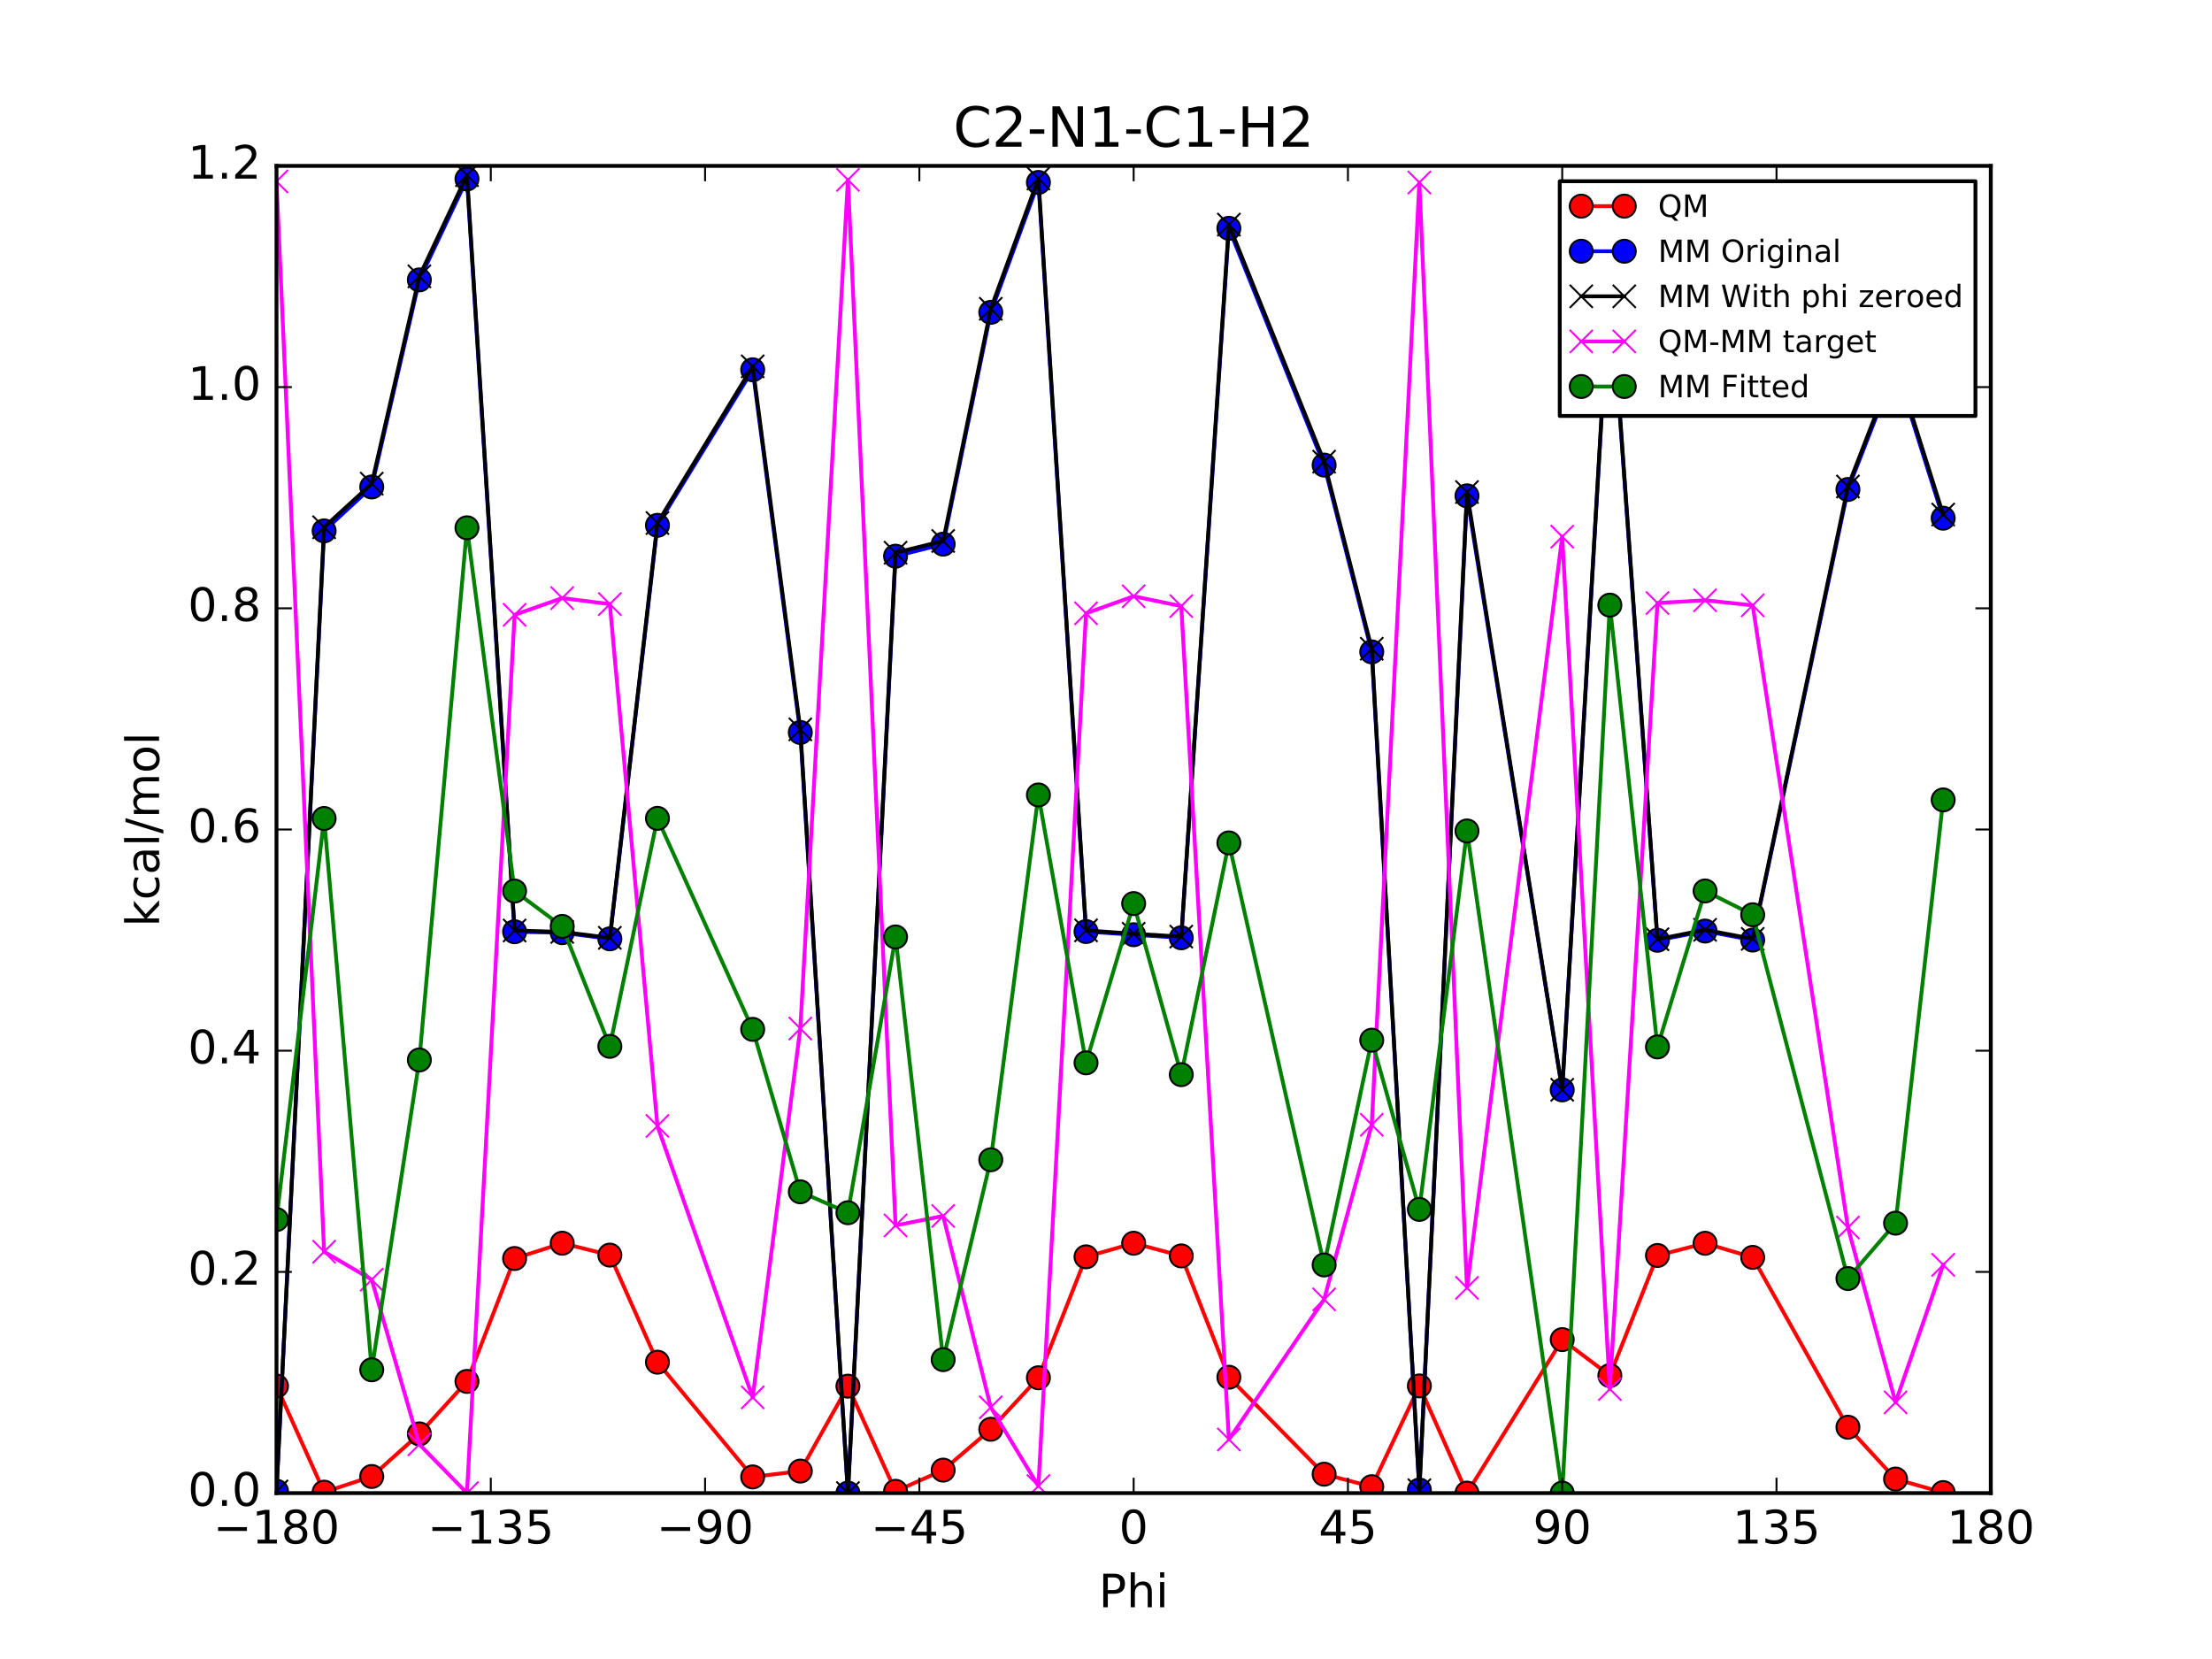 <?xml version="1.0" encoding="utf-8" standalone="no"?>
<!DOCTYPE svg PUBLIC "-//W3C//DTD SVG 1.1//EN"
  "http://www.w3.org/Graphics/SVG/1.1/DTD/svg11.dtd">
<!-- Created with matplotlib (http://matplotlib.org/) -->
<svg height="432pt" version="1.1" viewBox="0 0 576 432" width="576pt" xmlns="http://www.w3.org/2000/svg" xmlns:xlink="http://www.w3.org/1999/xlink">
 <defs>
  <style type="text/css">
*{stroke-linecap:butt;stroke-linejoin:round;stroke-miterlimit:100000;}
  </style>
 </defs>
 <g id="figure_1">
  <g id="patch_1">
   <path d="M 0 432 
L 576 432 
L 576 0 
L 0 0 
z
" style="fill:#ffffff;"/>
  </g>
  <g id="axes_1">
   <g id="patch_2">
    <path d="M 72 388.8 
L 518.4 388.8 
L 518.4 43.2 
L 72 43.2 
z
" style="fill:#ffffff;"/>
   </g>
   <g id="line2d_1">
    <path clip-path="url(#pb910494bda)" d="M 71.999 360.926 
L 84.4 388.557 
L 96.8 384.473 
L 109.2 373.378 
L 121.6 359.716 
L 134 327.714 
L 146.4 323.727 
L 158.8 326.826 
L 171.2 354.708 
L 196 384.584 
L 208.4 383.065 
L 220.8 360.951 
L 233.2 388.335 
L 245.6 382.815 
L 258 372.18 
L 270.4 358.766 
L 282.8 327.275 
L 295.2 323.734 
L 307.6 327.035 
L 320 358.631 
L 344.8 383.877 
L 357.2 387.13 
L 369.6 360.891 
L 382 388.8 
L 406.8 348.832 
L 419.2 358.191 
L 431.6 326.923 
L 444 323.745 
L 456.4 327.419 
L 481.2 371.647 
L 493.6 385.139 
L 506 388.662 
" style="fill:none;stroke:#ff0000;stroke-linecap:square;"/>
    <defs>
     <path d="M 0 3 
C 0.796 3 1.559 2.684 2.121 2.121 
C 2.684 1.559 3 0.796 3 0 
C 3 -0.796 2.684 -1.559 2.121 -2.121 
C 1.559 -2.684 0.796 -3 0 -3 
C -0.796 -3 -1.559 -2.684 -2.121 -2.121 
C -2.684 -1.559 -3 -0.796 -3 0 
C -3 0.796 -2.684 1.559 -2.121 2.121 
C -1.559 2.684 -0.796 3 0 3 
z
" id="m58196e894f" style="stroke:#000000;stroke-width:0.5;"/>
    </defs>
    <g clip-path="url(#pb910494bda)">
     <use style="fill:#ff0000;stroke:#000000;stroke-width:0.5;" x="71.999" xlink:href="#m58196e894f" y="360.926"/>
     <use style="fill:#ff0000;stroke:#000000;stroke-width:0.5;" x="84.4" xlink:href="#m58196e894f" y="388.557"/>
     <use style="fill:#ff0000;stroke:#000000;stroke-width:0.5;" x="96.8" xlink:href="#m58196e894f" y="384.473"/>
     <use style="fill:#ff0000;stroke:#000000;stroke-width:0.5;" x="109.2" xlink:href="#m58196e894f" y="373.378"/>
     <use style="fill:#ff0000;stroke:#000000;stroke-width:0.5;" x="121.6" xlink:href="#m58196e894f" y="359.716"/>
     <use style="fill:#ff0000;stroke:#000000;stroke-width:0.5;" x="134" xlink:href="#m58196e894f" y="327.714"/>
     <use style="fill:#ff0000;stroke:#000000;stroke-width:0.5;" x="146.4" xlink:href="#m58196e894f" y="323.727"/>
     <use style="fill:#ff0000;stroke:#000000;stroke-width:0.5;" x="158.8" xlink:href="#m58196e894f" y="326.826"/>
     <use style="fill:#ff0000;stroke:#000000;stroke-width:0.5;" x="171.2" xlink:href="#m58196e894f" y="354.708"/>
     <use style="fill:#ff0000;stroke:#000000;stroke-width:0.5;" x="196" xlink:href="#m58196e894f" y="384.584"/>
     <use style="fill:#ff0000;stroke:#000000;stroke-width:0.5;" x="208.4" xlink:href="#m58196e894f" y="383.065"/>
     <use style="fill:#ff0000;stroke:#000000;stroke-width:0.5;" x="220.8" xlink:href="#m58196e894f" y="360.951"/>
     <use style="fill:#ff0000;stroke:#000000;stroke-width:0.5;" x="233.2" xlink:href="#m58196e894f" y="388.335"/>
     <use style="fill:#ff0000;stroke:#000000;stroke-width:0.5;" x="245.6" xlink:href="#m58196e894f" y="382.815"/>
     <use style="fill:#ff0000;stroke:#000000;stroke-width:0.5;" x="258" xlink:href="#m58196e894f" y="372.18"/>
     <use style="fill:#ff0000;stroke:#000000;stroke-width:0.5;" x="270.4" xlink:href="#m58196e894f" y="358.766"/>
     <use style="fill:#ff0000;stroke:#000000;stroke-width:0.5;" x="282.8" xlink:href="#m58196e894f" y="327.275"/>
     <use style="fill:#ff0000;stroke:#000000;stroke-width:0.5;" x="295.2" xlink:href="#m58196e894f" y="323.734"/>
     <use style="fill:#ff0000;stroke:#000000;stroke-width:0.5;" x="307.6" xlink:href="#m58196e894f" y="327.035"/>
     <use style="fill:#ff0000;stroke:#000000;stroke-width:0.5;" x="320" xlink:href="#m58196e894f" y="358.631"/>
     <use style="fill:#ff0000;stroke:#000000;stroke-width:0.5;" x="344.8" xlink:href="#m58196e894f" y="383.877"/>
     <use style="fill:#ff0000;stroke:#000000;stroke-width:0.5;" x="357.2" xlink:href="#m58196e894f" y="387.13"/>
     <use style="fill:#ff0000;stroke:#000000;stroke-width:0.5;" x="369.6" xlink:href="#m58196e894f" y="360.891"/>
     <use style="fill:#ff0000;stroke:#000000;stroke-width:0.5;" x="382" xlink:href="#m58196e894f" y="388.8"/>
     <use style="fill:#ff0000;stroke:#000000;stroke-width:0.5;" x="406.8" xlink:href="#m58196e894f" y="348.832"/>
     <use style="fill:#ff0000;stroke:#000000;stroke-width:0.5;" x="419.2" xlink:href="#m58196e894f" y="358.191"/>
     <use style="fill:#ff0000;stroke:#000000;stroke-width:0.5;" x="431.6" xlink:href="#m58196e894f" y="326.923"/>
     <use style="fill:#ff0000;stroke:#000000;stroke-width:0.5;" x="444" xlink:href="#m58196e894f" y="323.745"/>
     <use style="fill:#ff0000;stroke:#000000;stroke-width:0.5;" x="456.4" xlink:href="#m58196e894f" y="327.419"/>
     <use style="fill:#ff0000;stroke:#000000;stroke-width:0.5;" x="481.2" xlink:href="#m58196e894f" y="371.647"/>
     <use style="fill:#ff0000;stroke:#000000;stroke-width:0.5;" x="493.6" xlink:href="#m58196e894f" y="385.139"/>
     <use style="fill:#ff0000;stroke:#000000;stroke-width:0.5;" x="506" xlink:href="#m58196e894f" y="388.662"/>
    </g>
   </g>
   <g id="line2d_2">
    <path clip-path="url(#pb910494bda)" d="M 71.999 388.299 
L 84.4 138.237 
L 96.8 126.802 
L 109.2 72.883 
L 121.6 46.612 
L 134 242.622 
L 146.4 242.87 
L 158.8 244.471 
L 171.2 136.79 
L 196 96.295 
L 208.4 190.734 
L 220.8 388.8 
L 233.2 144.832 
L 245.6 141.694 
L 258 81.334 
L 270.4 47.504 
L 282.8 242.572 
L 295.2 243.399 
L 307.6 244.2 
L 320 59.454 
L 344.8 121.103 
L 357.2 169.75 
L 369.6 388 
L 382 129.111 
L 406.8 283.806 
L 419.2 71.988 
L 431.6 244.847 
L 444 242.446 
L 456.4 244.792 
L 481.2 127.458 
L 493.6 95.603 
L 506 134.935 
" style="fill:none;stroke:#0000ff;stroke-linecap:square;"/>
    <defs>
     <path d="M 0 3 
C 0.796 3 1.559 2.684 2.121 2.121 
C 2.684 1.559 3 0.796 3 0 
C 3 -0.796 2.684 -1.559 2.121 -2.121 
C 1.559 -2.684 0.796 -3 0 -3 
C -0.796 -3 -1.559 -2.684 -2.121 -2.121 
C -2.684 -1.559 -3 -0.796 -3 0 
C -3 0.796 -2.684 1.559 -2.121 2.121 
C -1.559 2.684 -0.796 3 0 3 
z
" id="m0510f4906a" style="stroke:#000000;stroke-width:0.5;"/>
    </defs>
    <g clip-path="url(#pb910494bda)">
     <use style="fill:#0000ff;stroke:#000000;stroke-width:0.5;" x="71.999" xlink:href="#m0510f4906a" y="388.299"/>
     <use style="fill:#0000ff;stroke:#000000;stroke-width:0.5;" x="84.4" xlink:href="#m0510f4906a" y="138.237"/>
     <use style="fill:#0000ff;stroke:#000000;stroke-width:0.5;" x="96.8" xlink:href="#m0510f4906a" y="126.802"/>
     <use style="fill:#0000ff;stroke:#000000;stroke-width:0.5;" x="109.2" xlink:href="#m0510f4906a" y="72.883"/>
     <use style="fill:#0000ff;stroke:#000000;stroke-width:0.5;" x="121.6" xlink:href="#m0510f4906a" y="46.612"/>
     <use style="fill:#0000ff;stroke:#000000;stroke-width:0.5;" x="134" xlink:href="#m0510f4906a" y="242.622"/>
     <use style="fill:#0000ff;stroke:#000000;stroke-width:0.5;" x="146.4" xlink:href="#m0510f4906a" y="242.87"/>
     <use style="fill:#0000ff;stroke:#000000;stroke-width:0.5;" x="158.8" xlink:href="#m0510f4906a" y="244.471"/>
     <use style="fill:#0000ff;stroke:#000000;stroke-width:0.5;" x="171.2" xlink:href="#m0510f4906a" y="136.79"/>
     <use style="fill:#0000ff;stroke:#000000;stroke-width:0.5;" x="196" xlink:href="#m0510f4906a" y="96.295"/>
     <use style="fill:#0000ff;stroke:#000000;stroke-width:0.5;" x="208.4" xlink:href="#m0510f4906a" y="190.734"/>
     <use style="fill:#0000ff;stroke:#000000;stroke-width:0.5;" x="220.8" xlink:href="#m0510f4906a" y="388.8"/>
     <use style="fill:#0000ff;stroke:#000000;stroke-width:0.5;" x="233.2" xlink:href="#m0510f4906a" y="144.832"/>
     <use style="fill:#0000ff;stroke:#000000;stroke-width:0.5;" x="245.6" xlink:href="#m0510f4906a" y="141.694"/>
     <use style="fill:#0000ff;stroke:#000000;stroke-width:0.5;" x="258" xlink:href="#m0510f4906a" y="81.334"/>
     <use style="fill:#0000ff;stroke:#000000;stroke-width:0.5;" x="270.4" xlink:href="#m0510f4906a" y="47.504"/>
     <use style="fill:#0000ff;stroke:#000000;stroke-width:0.5;" x="282.8" xlink:href="#m0510f4906a" y="242.572"/>
     <use style="fill:#0000ff;stroke:#000000;stroke-width:0.5;" x="295.2" xlink:href="#m0510f4906a" y="243.399"/>
     <use style="fill:#0000ff;stroke:#000000;stroke-width:0.5;" x="307.6" xlink:href="#m0510f4906a" y="244.2"/>
     <use style="fill:#0000ff;stroke:#000000;stroke-width:0.5;" x="320" xlink:href="#m0510f4906a" y="59.454"/>
     <use style="fill:#0000ff;stroke:#000000;stroke-width:0.5;" x="344.8" xlink:href="#m0510f4906a" y="121.103"/>
     <use style="fill:#0000ff;stroke:#000000;stroke-width:0.5;" x="357.2" xlink:href="#m0510f4906a" y="169.75"/>
     <use style="fill:#0000ff;stroke:#000000;stroke-width:0.5;" x="369.6" xlink:href="#m0510f4906a" y="388"/>
     <use style="fill:#0000ff;stroke:#000000;stroke-width:0.5;" x="382" xlink:href="#m0510f4906a" y="129.111"/>
     <use style="fill:#0000ff;stroke:#000000;stroke-width:0.5;" x="406.8" xlink:href="#m0510f4906a" y="283.806"/>
     <use style="fill:#0000ff;stroke:#000000;stroke-width:0.5;" x="419.2" xlink:href="#m0510f4906a" y="71.988"/>
     <use style="fill:#0000ff;stroke:#000000;stroke-width:0.5;" x="431.6" xlink:href="#m0510f4906a" y="244.847"/>
     <use style="fill:#0000ff;stroke:#000000;stroke-width:0.5;" x="444" xlink:href="#m0510f4906a" y="242.446"/>
     <use style="fill:#0000ff;stroke:#000000;stroke-width:0.5;" x="456.4" xlink:href="#m0510f4906a" y="244.792"/>
     <use style="fill:#0000ff;stroke:#000000;stroke-width:0.5;" x="481.2" xlink:href="#m0510f4906a" y="127.458"/>
     <use style="fill:#0000ff;stroke:#000000;stroke-width:0.5;" x="493.6" xlink:href="#m0510f4906a" y="95.603"/>
     <use style="fill:#0000ff;stroke:#000000;stroke-width:0.5;" x="506" xlink:href="#m0510f4906a" y="134.935"/>
    </g>
   </g>
   <g id="line2d_3">
    <path clip-path="url(#pb910494bda)" d="M 71.999 388.37 
L 84.4 137.294 
L 96.8 125.937 
L 109.2 71.958 
L 121.6 45.603 
L 134 242.298 
L 146.4 242.673 
L 158.8 244.207 
L 171.2 136.197 
L 196 95.397 
L 208.4 189.922 
L 220.8 388.8 
L 233.2 143.922 
L 245.6 140.867 
L 258 80.405 
L 270.4 46.476 
L 282.8 242.263 
L 295.2 243.149 
L 307.6 243.891 
L 320 58.485 
L 344.8 120.203 
L 357.2 168.93 
L 369.6 388.053 
L 382 128.13 
L 406.8 283.776 
L 419.2 71.163 
L 431.6 244.577 
L 444 242.124 
L 456.4 244.477 
L 481.2 126.69 
L 493.6 94.651 
L 506 133.988 
" style="fill:none;stroke:#000000;stroke-linecap:square;"/>
    <defs>
     <path d="M -3 3 
L 3 -3 
M -3 -3 
L 3 3 
" id="mbe32f88b69" style="stroke:#000000;stroke-width:0.5;"/>
    </defs>
    <g clip-path="url(#pb910494bda)">
     <use style="stroke:#000000;stroke-width:0.5;" x="71.999" xlink:href="#mbe32f88b69" y="388.37"/>
     <use style="stroke:#000000;stroke-width:0.5;" x="84.4" xlink:href="#mbe32f88b69" y="137.294"/>
     <use style="stroke:#000000;stroke-width:0.5;" x="96.8" xlink:href="#mbe32f88b69" y="125.937"/>
     <use style="stroke:#000000;stroke-width:0.5;" x="109.2" xlink:href="#mbe32f88b69" y="71.958"/>
     <use style="stroke:#000000;stroke-width:0.5;" x="121.6" xlink:href="#mbe32f88b69" y="45.603"/>
     <use style="stroke:#000000;stroke-width:0.5;" x="134" xlink:href="#mbe32f88b69" y="242.298"/>
     <use style="stroke:#000000;stroke-width:0.5;" x="146.4" xlink:href="#mbe32f88b69" y="242.673"/>
     <use style="stroke:#000000;stroke-width:0.5;" x="158.8" xlink:href="#mbe32f88b69" y="244.207"/>
     <use style="stroke:#000000;stroke-width:0.5;" x="171.2" xlink:href="#mbe32f88b69" y="136.197"/>
     <use style="stroke:#000000;stroke-width:0.5;" x="196" xlink:href="#mbe32f88b69" y="95.397"/>
     <use style="stroke:#000000;stroke-width:0.5;" x="208.4" xlink:href="#mbe32f88b69" y="189.922"/>
     <use style="stroke:#000000;stroke-width:0.5;" x="220.8" xlink:href="#mbe32f88b69" y="388.8"/>
     <use style="stroke:#000000;stroke-width:0.5;" x="233.2" xlink:href="#mbe32f88b69" y="143.922"/>
     <use style="stroke:#000000;stroke-width:0.5;" x="245.6" xlink:href="#mbe32f88b69" y="140.867"/>
     <use style="stroke:#000000;stroke-width:0.5;" x="258" xlink:href="#mbe32f88b69" y="80.405"/>
     <use style="stroke:#000000;stroke-width:0.5;" x="270.4" xlink:href="#mbe32f88b69" y="46.476"/>
     <use style="stroke:#000000;stroke-width:0.5;" x="282.8" xlink:href="#mbe32f88b69" y="242.263"/>
     <use style="stroke:#000000;stroke-width:0.5;" x="295.2" xlink:href="#mbe32f88b69" y="243.149"/>
     <use style="stroke:#000000;stroke-width:0.5;" x="307.6" xlink:href="#mbe32f88b69" y="243.891"/>
     <use style="stroke:#000000;stroke-width:0.5;" x="320" xlink:href="#mbe32f88b69" y="58.485"/>
     <use style="stroke:#000000;stroke-width:0.5;" x="344.8" xlink:href="#mbe32f88b69" y="120.203"/>
     <use style="stroke:#000000;stroke-width:0.5;" x="357.2" xlink:href="#mbe32f88b69" y="168.93"/>
     <use style="stroke:#000000;stroke-width:0.5;" x="369.6" xlink:href="#mbe32f88b69" y="388.053"/>
     <use style="stroke:#000000;stroke-width:0.5;" x="382" xlink:href="#mbe32f88b69" y="128.13"/>
     <use style="stroke:#000000;stroke-width:0.5;" x="406.8" xlink:href="#mbe32f88b69" y="283.776"/>
     <use style="stroke:#000000;stroke-width:0.5;" x="419.2" xlink:href="#mbe32f88b69" y="71.163"/>
     <use style="stroke:#000000;stroke-width:0.5;" x="431.6" xlink:href="#mbe32f88b69" y="244.577"/>
     <use style="stroke:#000000;stroke-width:0.5;" x="444" xlink:href="#mbe32f88b69" y="242.124"/>
     <use style="stroke:#000000;stroke-width:0.5;" x="456.4" xlink:href="#mbe32f88b69" y="244.477"/>
     <use style="stroke:#000000;stroke-width:0.5;" x="481.2" xlink:href="#mbe32f88b69" y="126.69"/>
     <use style="stroke:#000000;stroke-width:0.5;" x="493.6" xlink:href="#mbe32f88b69" y="94.651"/>
     <use style="stroke:#000000;stroke-width:0.5;" x="506" xlink:href="#mbe32f88b69" y="133.988"/>
    </g>
   </g>
   <g id="line2d_4">
    <path clip-path="url(#pb910494bda)" d="M 71.999 47.243 
L 84.4 325.95 
L 96.8 333.223 
L 109.2 376.107 
L 121.6 388.8 
L 134 160.103 
L 146.4 155.741 
L 158.8 157.306 
L 171.2 293.199 
L 196 363.874 
L 208.4 267.83 
L 220.8 46.838 
L 233.2 319.1 
L 245.6 316.635 
L 258 366.462 
L 270.4 386.977 
L 282.8 159.698 
L 295.2 155.272 
L 307.6 157.831 
L 320 374.834 
L 344.8 338.361 
L 357.2 292.887 
L 369.6 47.525 
L 382 335.357 
L 406.8 139.743 
L 419.2 361.715 
L 431.6 157.033 
L 444 156.308 
L 456.4 157.629 
L 481.2 319.644 
L 493.6 365.175 
L 506 329.36 
" style="fill:none;stroke:#ff00ff;stroke-linecap:square;"/>
    <defs>
     <path d="M -3 3 
L 3 -3 
M -3 -3 
L 3 3 
" id="mf5cad281c1" style="stroke:#ff00ff;stroke-width:0.5;"/>
    </defs>
    <g clip-path="url(#pb910494bda)">
     <use style="fill:#ff00ff;stroke:#ff00ff;stroke-width:0.5;" x="71.999" xlink:href="#mf5cad281c1" y="47.243"/>
     <use style="fill:#ff00ff;stroke:#ff00ff;stroke-width:0.5;" x="84.4" xlink:href="#mf5cad281c1" y="325.95"/>
     <use style="fill:#ff00ff;stroke:#ff00ff;stroke-width:0.5;" x="96.8" xlink:href="#mf5cad281c1" y="333.223"/>
     <use style="fill:#ff00ff;stroke:#ff00ff;stroke-width:0.5;" x="109.2" xlink:href="#mf5cad281c1" y="376.107"/>
     <use style="fill:#ff00ff;stroke:#ff00ff;stroke-width:0.5;" x="121.6" xlink:href="#mf5cad281c1" y="388.8"/>
     <use style="fill:#ff00ff;stroke:#ff00ff;stroke-width:0.5;" x="134" xlink:href="#mf5cad281c1" y="160.103"/>
     <use style="fill:#ff00ff;stroke:#ff00ff;stroke-width:0.5;" x="146.4" xlink:href="#mf5cad281c1" y="155.741"/>
     <use style="fill:#ff00ff;stroke:#ff00ff;stroke-width:0.5;" x="158.8" xlink:href="#mf5cad281c1" y="157.306"/>
     <use style="fill:#ff00ff;stroke:#ff00ff;stroke-width:0.5;" x="171.2" xlink:href="#mf5cad281c1" y="293.199"/>
     <use style="fill:#ff00ff;stroke:#ff00ff;stroke-width:0.5;" x="196" xlink:href="#mf5cad281c1" y="363.874"/>
     <use style="fill:#ff00ff;stroke:#ff00ff;stroke-width:0.5;" x="208.4" xlink:href="#mf5cad281c1" y="267.83"/>
     <use style="fill:#ff00ff;stroke:#ff00ff;stroke-width:0.5;" x="220.8" xlink:href="#mf5cad281c1" y="46.838"/>
     <use style="fill:#ff00ff;stroke:#ff00ff;stroke-width:0.5;" x="233.2" xlink:href="#mf5cad281c1" y="319.1"/>
     <use style="fill:#ff00ff;stroke:#ff00ff;stroke-width:0.5;" x="245.6" xlink:href="#mf5cad281c1" y="316.635"/>
     <use style="fill:#ff00ff;stroke:#ff00ff;stroke-width:0.5;" x="258" xlink:href="#mf5cad281c1" y="366.462"/>
     <use style="fill:#ff00ff;stroke:#ff00ff;stroke-width:0.5;" x="270.4" xlink:href="#mf5cad281c1" y="386.977"/>
     <use style="fill:#ff00ff;stroke:#ff00ff;stroke-width:0.5;" x="282.8" xlink:href="#mf5cad281c1" y="159.698"/>
     <use style="fill:#ff00ff;stroke:#ff00ff;stroke-width:0.5;" x="295.2" xlink:href="#mf5cad281c1" y="155.272"/>
     <use style="fill:#ff00ff;stroke:#ff00ff;stroke-width:0.5;" x="307.6" xlink:href="#mf5cad281c1" y="157.831"/>
     <use style="fill:#ff00ff;stroke:#ff00ff;stroke-width:0.5;" x="320" xlink:href="#mf5cad281c1" y="374.834"/>
     <use style="fill:#ff00ff;stroke:#ff00ff;stroke-width:0.5;" x="344.8" xlink:href="#mf5cad281c1" y="338.361"/>
     <use style="fill:#ff00ff;stroke:#ff00ff;stroke-width:0.5;" x="357.2" xlink:href="#mf5cad281c1" y="292.887"/>
     <use style="fill:#ff00ff;stroke:#ff00ff;stroke-width:0.5;" x="369.6" xlink:href="#mf5cad281c1" y="47.525"/>
     <use style="fill:#ff00ff;stroke:#ff00ff;stroke-width:0.5;" x="382" xlink:href="#mf5cad281c1" y="335.357"/>
     <use style="fill:#ff00ff;stroke:#ff00ff;stroke-width:0.5;" x="406.8" xlink:href="#mf5cad281c1" y="139.743"/>
     <use style="fill:#ff00ff;stroke:#ff00ff;stroke-width:0.5;" x="419.2" xlink:href="#mf5cad281c1" y="361.715"/>
     <use style="fill:#ff00ff;stroke:#ff00ff;stroke-width:0.5;" x="431.6" xlink:href="#mf5cad281c1" y="157.033"/>
     <use style="fill:#ff00ff;stroke:#ff00ff;stroke-width:0.5;" x="444" xlink:href="#mf5cad281c1" y="156.308"/>
     <use style="fill:#ff00ff;stroke:#ff00ff;stroke-width:0.5;" x="456.4" xlink:href="#mf5cad281c1" y="157.629"/>
     <use style="fill:#ff00ff;stroke:#ff00ff;stroke-width:0.5;" x="481.2" xlink:href="#mf5cad281c1" y="319.644"/>
     <use style="fill:#ff00ff;stroke:#ff00ff;stroke-width:0.5;" x="493.6" xlink:href="#mf5cad281c1" y="365.175"/>
     <use style="fill:#ff00ff;stroke:#ff00ff;stroke-width:0.5;" x="506" xlink:href="#mf5cad281c1" y="329.36"/>
    </g>
   </g>
   <g id="line2d_5">
    <path clip-path="url(#pb910494bda)" d="M 71.999 317.573 
L 84.4 213.13 
L 96.8 356.697 
L 109.2 276.012 
L 121.6 137.433 
L 134 232.03 
L 146.4 241.232 
L 158.8 272.465 
L 171.2 213.099 
L 196 268.044 
L 208.4 310.345 
L 220.8 315.792 
L 233.2 243.979 
L 245.6 354.049 
L 258 302.005 
L 270.4 207.005 
L 282.8 276.761 
L 295.2 235.287 
L 307.6 279.837 
L 320 219.49 
L 344.8 329.391 
L 357.2 270.864 
L 369.6 314.925 
L 382 216.376 
L 406.8 388.8 
L 419.2 157.575 
L 431.6 272.621 
L 444 232.008 
L 456.4 238.203 
L 481.2 332.932 
L 493.6 318.508 
L 506 208.294 
" style="fill:none;stroke:#008000;stroke-linecap:square;"/>
    <defs>
     <path d="M 0 3 
C 0.796 3 1.559 2.684 2.121 2.121 
C 2.684 1.559 3 0.796 3 0 
C 3 -0.796 2.684 -1.559 2.121 -2.121 
C 1.559 -2.684 0.796 -3 0 -3 
C -0.796 -3 -1.559 -2.684 -2.121 -2.121 
C -2.684 -1.559 -3 -0.796 -3 0 
C -3 0.796 -2.684 1.559 -2.121 2.121 
C -1.559 2.684 -0.796 3 0 3 
z
" id="m1fb9bc9e98" style="stroke:#000000;stroke-width:0.5;"/>
    </defs>
    <g clip-path="url(#pb910494bda)">
     <use style="fill:#008000;stroke:#000000;stroke-width:0.5;" x="71.999" xlink:href="#m1fb9bc9e98" y="317.573"/>
     <use style="fill:#008000;stroke:#000000;stroke-width:0.5;" x="84.4" xlink:href="#m1fb9bc9e98" y="213.13"/>
     <use style="fill:#008000;stroke:#000000;stroke-width:0.5;" x="96.8" xlink:href="#m1fb9bc9e98" y="356.697"/>
     <use style="fill:#008000;stroke:#000000;stroke-width:0.5;" x="109.2" xlink:href="#m1fb9bc9e98" y="276.012"/>
     <use style="fill:#008000;stroke:#000000;stroke-width:0.5;" x="121.6" xlink:href="#m1fb9bc9e98" y="137.433"/>
     <use style="fill:#008000;stroke:#000000;stroke-width:0.5;" x="134" xlink:href="#m1fb9bc9e98" y="232.03"/>
     <use style="fill:#008000;stroke:#000000;stroke-width:0.5;" x="146.4" xlink:href="#m1fb9bc9e98" y="241.232"/>
     <use style="fill:#008000;stroke:#000000;stroke-width:0.5;" x="158.8" xlink:href="#m1fb9bc9e98" y="272.465"/>
     <use style="fill:#008000;stroke:#000000;stroke-width:0.5;" x="171.2" xlink:href="#m1fb9bc9e98" y="213.099"/>
     <use style="fill:#008000;stroke:#000000;stroke-width:0.5;" x="196" xlink:href="#m1fb9bc9e98" y="268.044"/>
     <use style="fill:#008000;stroke:#000000;stroke-width:0.5;" x="208.4" xlink:href="#m1fb9bc9e98" y="310.345"/>
     <use style="fill:#008000;stroke:#000000;stroke-width:0.5;" x="220.8" xlink:href="#m1fb9bc9e98" y="315.792"/>
     <use style="fill:#008000;stroke:#000000;stroke-width:0.5;" x="233.2" xlink:href="#m1fb9bc9e98" y="243.979"/>
     <use style="fill:#008000;stroke:#000000;stroke-width:0.5;" x="245.6" xlink:href="#m1fb9bc9e98" y="354.049"/>
     <use style="fill:#008000;stroke:#000000;stroke-width:0.5;" x="258" xlink:href="#m1fb9bc9e98" y="302.005"/>
     <use style="fill:#008000;stroke:#000000;stroke-width:0.5;" x="270.4" xlink:href="#m1fb9bc9e98" y="207.005"/>
     <use style="fill:#008000;stroke:#000000;stroke-width:0.5;" x="282.8" xlink:href="#m1fb9bc9e98" y="276.761"/>
     <use style="fill:#008000;stroke:#000000;stroke-width:0.5;" x="295.2" xlink:href="#m1fb9bc9e98" y="235.287"/>
     <use style="fill:#008000;stroke:#000000;stroke-width:0.5;" x="307.6" xlink:href="#m1fb9bc9e98" y="279.837"/>
     <use style="fill:#008000;stroke:#000000;stroke-width:0.5;" x="320" xlink:href="#m1fb9bc9e98" y="219.49"/>
     <use style="fill:#008000;stroke:#000000;stroke-width:0.5;" x="344.8" xlink:href="#m1fb9bc9e98" y="329.391"/>
     <use style="fill:#008000;stroke:#000000;stroke-width:0.5;" x="357.2" xlink:href="#m1fb9bc9e98" y="270.864"/>
     <use style="fill:#008000;stroke:#000000;stroke-width:0.5;" x="369.6" xlink:href="#m1fb9bc9e98" y="314.925"/>
     <use style="fill:#008000;stroke:#000000;stroke-width:0.5;" x="382" xlink:href="#m1fb9bc9e98" y="216.376"/>
     <use style="fill:#008000;stroke:#000000;stroke-width:0.5;" x="406.8" xlink:href="#m1fb9bc9e98" y="388.8"/>
     <use style="fill:#008000;stroke:#000000;stroke-width:0.5;" x="419.2" xlink:href="#m1fb9bc9e98" y="157.575"/>
     <use style="fill:#008000;stroke:#000000;stroke-width:0.5;" x="431.6" xlink:href="#m1fb9bc9e98" y="272.621"/>
     <use style="fill:#008000;stroke:#000000;stroke-width:0.5;" x="444" xlink:href="#m1fb9bc9e98" y="232.008"/>
     <use style="fill:#008000;stroke:#000000;stroke-width:0.5;" x="456.4" xlink:href="#m1fb9bc9e98" y="238.203"/>
     <use style="fill:#008000;stroke:#000000;stroke-width:0.5;" x="481.2" xlink:href="#m1fb9bc9e98" y="332.932"/>
     <use style="fill:#008000;stroke:#000000;stroke-width:0.5;" x="493.6" xlink:href="#m1fb9bc9e98" y="318.508"/>
     <use style="fill:#008000;stroke:#000000;stroke-width:0.5;" x="506" xlink:href="#m1fb9bc9e98" y="208.294"/>
    </g>
   </g>
   <g id="patch_3">
    <path d="M 518.4 388.8 
L 518.4 43.2 
" style="fill:none;stroke:#000000;stroke-linecap:square;stroke-linejoin:miter;"/>
   </g>
   <g id="patch_4">
    <path d="M 72 388.8 
L 72 43.2 
" style="fill:none;stroke:#000000;stroke-linecap:square;stroke-linejoin:miter;"/>
   </g>
   <g id="patch_5">
    <path d="M 72 388.8 
L 518.4 388.8 
" style="fill:none;stroke:#000000;stroke-linecap:square;stroke-linejoin:miter;"/>
   </g>
   <g id="patch_6">
    <path d="M 72 43.2 
L 518.4 43.2 
" style="fill:none;stroke:#000000;stroke-linecap:square;stroke-linejoin:miter;"/>
   </g>
   <g id="matplotlib.axis_1">
    <g id="xtick_1">
     <g id="line2d_6">
      <defs>
       <path d="M 0 0 
L 0 -4 
" id="meaf14269bb" style="stroke:#000000;stroke-width:0.5;"/>
      </defs>
      <g>
       <use style="stroke:#000000;stroke-width:0.5;" x="72.0" xlink:href="#meaf14269bb" y="388.8"/>
      </g>
     </g>
     <g id="line2d_7">
      <defs>
       <path d="M 0 0 
L 0 4 
" id="mef83985167" style="stroke:#000000;stroke-width:0.5;"/>
      </defs>
      <g>
       <use style="stroke:#000000;stroke-width:0.5;" x="72.0" xlink:href="#mef83985167" y="43.2"/>
      </g>
     </g>
     <g id="text_1">
      <!-- −180 -->
      <defs>
       <path d="M 31.781 34.625 
Q 24.75 34.625 20.719 30.859 
Q 16.703 27.094 16.703 20.516 
Q 16.703 13.922 20.719 10.156 
Q 24.75 6.391 31.781 6.391 
Q 38.812 6.391 42.859 10.172 
Q 46.922 13.969 46.922 20.516 
Q 46.922 27.094 42.891 30.859 
Q 38.875 34.625 31.781 34.625 
M 21.922 38.812 
Q 15.578 40.375 12.031 44.719 
Q 8.5 49.078 8.5 55.328 
Q 8.5 64.062 14.719 69.141 
Q 20.953 74.219 31.781 74.219 
Q 42.672 74.219 48.875 69.141 
Q 55.078 64.062 55.078 55.328 
Q 55.078 49.078 51.531 44.719 
Q 48 40.375 41.703 38.812 
Q 48.828 37.156 52.797 32.312 
Q 56.781 27.484 56.781 20.516 
Q 56.781 9.906 50.312 4.234 
Q 43.844 -1.422 31.781 -1.422 
Q 19.734 -1.422 13.25 4.234 
Q 6.781 9.906 6.781 20.516 
Q 6.781 27.484 10.781 32.312 
Q 14.797 37.156 21.922 38.812 
M 18.312 54.391 
Q 18.312 48.734 21.844 45.562 
Q 25.391 42.391 31.781 42.391 
Q 38.141 42.391 41.719 45.562 
Q 45.312 48.734 45.312 54.391 
Q 45.312 60.062 41.719 63.234 
Q 38.141 66.406 31.781 66.406 
Q 25.391 66.406 21.844 63.234 
Q 18.312 60.062 18.312 54.391 
" id="BitstreamVeraSans-Roman-38"/>
       <path d="M 12.406 8.297 
L 28.516 8.297 
L 28.516 63.922 
L 10.984 60.406 
L 10.984 69.391 
L 28.422 72.906 
L 38.281 72.906 
L 38.281 8.297 
L 54.391 8.297 
L 54.391 0 
L 12.406 0 
z
" id="BitstreamVeraSans-Roman-31"/>
       <path d="M 10.594 35.5 
L 73.188 35.5 
L 73.188 27.203 
L 10.594 27.203 
z
" id="BitstreamVeraSans-Roman-2212"/>
       <path d="M 31.781 66.406 
Q 24.172 66.406 20.328 58.906 
Q 16.5 51.422 16.5 36.375 
Q 16.5 21.391 20.328 13.891 
Q 24.172 6.391 31.781 6.391 
Q 39.453 6.391 43.281 13.891 
Q 47.125 21.391 47.125 36.375 
Q 47.125 51.422 43.281 58.906 
Q 39.453 66.406 31.781 66.406 
M 31.781 74.219 
Q 44.047 74.219 50.516 64.516 
Q 56.984 54.828 56.984 36.375 
Q 56.984 17.969 50.516 8.266 
Q 44.047 -1.422 31.781 -1.422 
Q 19.531 -1.422 13.062 8.266 
Q 6.594 17.969 6.594 36.375 
Q 6.594 54.828 13.062 64.516 
Q 19.531 74.219 31.781 74.219 
" id="BitstreamVeraSans-Roman-30"/>
      </defs>
      <g transform="translate(55.52 401.918)scale(0.12 -0.12)">
       <use xlink:href="#BitstreamVeraSans-Roman-2212"/>
       <use x="83.789" xlink:href="#BitstreamVeraSans-Roman-31"/>
       <use x="147.412" xlink:href="#BitstreamVeraSans-Roman-38"/>
       <use x="211.035" xlink:href="#BitstreamVeraSans-Roman-30"/>
      </g>
     </g>
    </g>
    <g id="xtick_2">
     <g id="line2d_8">
      <g>
       <use style="stroke:#000000;stroke-width:0.5;" x="127.8" xlink:href="#meaf14269bb" y="388.8"/>
      </g>
     </g>
     <g id="line2d_9">
      <g>
       <use style="stroke:#000000;stroke-width:0.5;" x="127.8" xlink:href="#mef83985167" y="43.2"/>
      </g>
     </g>
     <g id="text_2">
      <!-- −135 -->
      <defs>
       <path d="M 40.578 39.312 
Q 47.656 37.797 51.625 33 
Q 55.609 28.219 55.609 21.188 
Q 55.609 10.406 48.188 4.484 
Q 40.766 -1.422 27.094 -1.422 
Q 22.516 -1.422 17.656 -0.516 
Q 12.797 0.391 7.625 2.203 
L 7.625 11.719 
Q 11.719 9.328 16.594 8.109 
Q 21.484 6.891 26.812 6.891 
Q 36.078 6.891 40.938 10.547 
Q 45.797 14.203 45.797 21.188 
Q 45.797 27.641 41.281 31.266 
Q 36.766 34.906 28.719 34.906 
L 20.219 34.906 
L 20.219 43.016 
L 29.109 43.016 
Q 36.375 43.016 40.234 45.922 
Q 44.094 48.828 44.094 54.297 
Q 44.094 59.906 40.109 62.906 
Q 36.141 65.922 28.719 65.922 
Q 24.656 65.922 20.016 65.031 
Q 15.375 64.156 9.812 62.312 
L 9.812 71.094 
Q 15.438 72.656 20.344 73.438 
Q 25.25 74.219 29.594 74.219 
Q 40.828 74.219 47.359 69.109 
Q 53.906 64.016 53.906 55.328 
Q 53.906 49.266 50.438 45.094 
Q 46.969 40.922 40.578 39.312 
" id="BitstreamVeraSans-Roman-33"/>
       <path d="M 10.797 72.906 
L 49.516 72.906 
L 49.516 64.594 
L 19.828 64.594 
L 19.828 46.734 
Q 21.969 47.469 24.109 47.828 
Q 26.266 48.188 28.422 48.188 
Q 40.625 48.188 47.75 41.5 
Q 54.891 34.812 54.891 23.391 
Q 54.891 11.625 47.562 5.094 
Q 40.234 -1.422 26.906 -1.422 
Q 22.312 -1.422 17.547 -0.641 
Q 12.797 0.141 7.719 1.703 
L 7.719 11.625 
Q 12.109 9.234 16.797 8.062 
Q 21.484 6.891 26.703 6.891 
Q 35.156 6.891 40.078 11.328 
Q 45.016 15.766 45.016 23.391 
Q 45.016 31 40.078 35.438 
Q 35.156 39.891 26.703 39.891 
Q 22.75 39.891 18.812 39.016 
Q 14.891 38.141 10.797 36.281 
z
" id="BitstreamVeraSans-Roman-35"/>
      </defs>
      <g transform="translate(111.32 401.918)scale(0.12 -0.12)">
       <use xlink:href="#BitstreamVeraSans-Roman-2212"/>
       <use x="83.789" xlink:href="#BitstreamVeraSans-Roman-31"/>
       <use x="147.412" xlink:href="#BitstreamVeraSans-Roman-33"/>
       <use x="211.035" xlink:href="#BitstreamVeraSans-Roman-35"/>
      </g>
     </g>
    </g>
    <g id="xtick_3">
     <g id="line2d_10">
      <g>
       <use style="stroke:#000000;stroke-width:0.5;" x="183.6" xlink:href="#meaf14269bb" y="388.8"/>
      </g>
     </g>
     <g id="line2d_11">
      <g>
       <use style="stroke:#000000;stroke-width:0.5;" x="183.6" xlink:href="#mef83985167" y="43.2"/>
      </g>
     </g>
     <g id="text_3">
      <!-- −90 -->
      <defs>
       <path d="M 10.984 1.516 
L 10.984 10.5 
Q 14.703 8.734 18.5 7.812 
Q 22.312 6.891 25.984 6.891 
Q 35.75 6.891 40.891 13.453 
Q 46.047 20.016 46.781 33.406 
Q 43.953 29.203 39.594 26.953 
Q 35.25 24.703 29.984 24.703 
Q 19.047 24.703 12.672 31.312 
Q 6.297 37.938 6.297 49.422 
Q 6.297 60.641 12.938 67.422 
Q 19.578 74.219 30.609 74.219 
Q 43.266 74.219 49.922 64.516 
Q 56.594 54.828 56.594 36.375 
Q 56.594 19.141 48.406 8.859 
Q 40.234 -1.422 26.422 -1.422 
Q 22.703 -1.422 18.891 -0.688 
Q 15.094 0.047 10.984 1.516 
M 30.609 32.422 
Q 37.25 32.422 41.125 36.953 
Q 45.016 41.5 45.016 49.422 
Q 45.016 57.281 41.125 61.844 
Q 37.25 66.406 30.609 66.406 
Q 23.969 66.406 20.094 61.844 
Q 16.219 57.281 16.219 49.422 
Q 16.219 41.5 20.094 36.953 
Q 23.969 32.422 30.609 32.422 
" id="BitstreamVeraSans-Roman-39"/>
      </defs>
      <g transform="translate(170.937 401.918)scale(0.12 -0.12)">
       <use xlink:href="#BitstreamVeraSans-Roman-2212"/>
       <use x="83.789" xlink:href="#BitstreamVeraSans-Roman-39"/>
       <use x="147.412" xlink:href="#BitstreamVeraSans-Roman-30"/>
      </g>
     </g>
    </g>
    <g id="xtick_4">
     <g id="line2d_12">
      <g>
       <use style="stroke:#000000;stroke-width:0.5;" x="239.4" xlink:href="#meaf14269bb" y="388.8"/>
      </g>
     </g>
     <g id="line2d_13">
      <g>
       <use style="stroke:#000000;stroke-width:0.5;" x="239.4" xlink:href="#mef83985167" y="43.2"/>
      </g>
     </g>
     <g id="text_4">
      <!-- −45 -->
      <defs>
       <path d="M 37.797 64.312 
L 12.891 25.391 
L 37.797 25.391 
z
M 35.203 72.906 
L 47.609 72.906 
L 47.609 25.391 
L 58.016 25.391 
L 58.016 17.188 
L 47.609 17.188 
L 47.609 0 
L 37.797 0 
L 37.797 17.188 
L 4.891 17.188 
L 4.891 26.703 
z
" id="BitstreamVeraSans-Roman-34"/>
      </defs>
      <g transform="translate(226.737 401.918)scale(0.12 -0.12)">
       <use xlink:href="#BitstreamVeraSans-Roman-2212"/>
       <use x="83.789" xlink:href="#BitstreamVeraSans-Roman-34"/>
       <use x="147.412" xlink:href="#BitstreamVeraSans-Roman-35"/>
      </g>
     </g>
    </g>
    <g id="xtick_5">
     <g id="line2d_14">
      <g>
       <use style="stroke:#000000;stroke-width:0.5;" x="295.2" xlink:href="#meaf14269bb" y="388.8"/>
      </g>
     </g>
     <g id="line2d_15">
      <g>
       <use style="stroke:#000000;stroke-width:0.5;" x="295.2" xlink:href="#mef83985167" y="43.2"/>
      </g>
     </g>
     <g id="text_5">
      <!-- 0 -->
      <g transform="translate(291.382 401.918)scale(0.12 -0.12)">
       <use xlink:href="#BitstreamVeraSans-Roman-30"/>
      </g>
     </g>
    </g>
    <g id="xtick_6">
     <g id="line2d_16">
      <g>
       <use style="stroke:#000000;stroke-width:0.5;" x="351.0" xlink:href="#meaf14269bb" y="388.8"/>
      </g>
     </g>
     <g id="line2d_17">
      <g>
       <use style="stroke:#000000;stroke-width:0.5;" x="351.0" xlink:href="#mef83985167" y="43.2"/>
      </g>
     </g>
     <g id="text_6">
      <!-- 45 -->
      <g transform="translate(343.365 401.918)scale(0.12 -0.12)">
       <use xlink:href="#BitstreamVeraSans-Roman-34"/>
       <use x="63.623" xlink:href="#BitstreamVeraSans-Roman-35"/>
      </g>
     </g>
    </g>
    <g id="xtick_7">
     <g id="line2d_18">
      <g>
       <use style="stroke:#000000;stroke-width:0.5;" x="406.8" xlink:href="#meaf14269bb" y="388.8"/>
      </g>
     </g>
     <g id="line2d_19">
      <g>
       <use style="stroke:#000000;stroke-width:0.5;" x="406.8" xlink:href="#mef83985167" y="43.2"/>
      </g>
     </g>
     <g id="text_7">
      <!-- 90 -->
      <g transform="translate(399.165 401.918)scale(0.12 -0.12)">
       <use xlink:href="#BitstreamVeraSans-Roman-39"/>
       <use x="63.623" xlink:href="#BitstreamVeraSans-Roman-30"/>
      </g>
     </g>
    </g>
    <g id="xtick_8">
     <g id="line2d_20">
      <g>
       <use style="stroke:#000000;stroke-width:0.5;" x="462.6" xlink:href="#meaf14269bb" y="388.8"/>
      </g>
     </g>
     <g id="line2d_21">
      <g>
       <use style="stroke:#000000;stroke-width:0.5;" x="462.6" xlink:href="#mef83985167" y="43.2"/>
      </g>
     </g>
     <g id="text_8">
      <!-- 135 -->
      <g transform="translate(451.147 401.918)scale(0.12 -0.12)">
       <use xlink:href="#BitstreamVeraSans-Roman-31"/>
       <use x="63.623" xlink:href="#BitstreamVeraSans-Roman-33"/>
       <use x="127.246" xlink:href="#BitstreamVeraSans-Roman-35"/>
      </g>
     </g>
    </g>
    <g id="xtick_9">
     <g id="line2d_22">
      <g>
       <use style="stroke:#000000;stroke-width:0.5;" x="518.4" xlink:href="#meaf14269bb" y="388.8"/>
      </g>
     </g>
     <g id="line2d_23">
      <g>
       <use style="stroke:#000000;stroke-width:0.5;" x="518.4" xlink:href="#mef83985167" y="43.2"/>
      </g>
     </g>
     <g id="text_9">
      <!-- 180 -->
      <g transform="translate(506.947 401.918)scale(0.12 -0.12)">
       <use xlink:href="#BitstreamVeraSans-Roman-31"/>
       <use x="63.623" xlink:href="#BitstreamVeraSans-Roman-38"/>
       <use x="127.246" xlink:href="#BitstreamVeraSans-Roman-30"/>
      </g>
     </g>
    </g>
    <g id="text_10">
     <!-- Phi -->
     <defs>
      <path d="M 9.422 54.688 
L 18.406 54.688 
L 18.406 0 
L 9.422 0 
z
M 9.422 75.984 
L 18.406 75.984 
L 18.406 64.594 
L 9.422 64.594 
z
" id="BitstreamVeraSans-Roman-69"/>
      <path d="M 54.891 33.016 
L 54.891 0 
L 45.906 0 
L 45.906 32.719 
Q 45.906 40.484 42.875 44.328 
Q 39.844 48.188 33.797 48.188 
Q 26.516 48.188 22.312 43.547 
Q 18.109 38.922 18.109 30.906 
L 18.109 0 
L 9.078 0 
L 9.078 75.984 
L 18.109 75.984 
L 18.109 46.188 
Q 21.344 51.125 25.703 53.562 
Q 30.078 56 35.797 56 
Q 45.219 56 50.047 50.172 
Q 54.891 44.344 54.891 33.016 
" id="BitstreamVeraSans-Roman-68"/>
      <path d="M 19.672 64.797 
L 19.672 37.406 
L 32.078 37.406 
Q 38.969 37.406 42.719 40.969 
Q 46.484 44.531 46.484 51.125 
Q 46.484 57.672 42.719 61.234 
Q 38.969 64.797 32.078 64.797 
z
M 9.812 72.906 
L 32.078 72.906 
Q 44.344 72.906 50.609 67.359 
Q 56.891 61.812 56.891 51.125 
Q 56.891 40.328 50.609 34.812 
Q 44.344 29.297 32.078 29.297 
L 19.672 29.297 
L 19.672 0 
L 9.812 0 
z
" id="BitstreamVeraSans-Roman-50"/>
     </defs>
     <g transform="translate(286.113 418.532)scale(0.12 -0.12)">
      <use xlink:href="#BitstreamVeraSans-Roman-50"/>
      <use x="60.303" xlink:href="#BitstreamVeraSans-Roman-68"/>
      <use x="123.682" xlink:href="#BitstreamVeraSans-Roman-69"/>
     </g>
    </g>
   </g>
   <g id="matplotlib.axis_2">
    <g id="ytick_1">
     <g id="line2d_24">
      <defs>
       <path d="M 0 0 
L 4 0 
" id="m7c928547d4" style="stroke:#000000;stroke-width:0.5;"/>
      </defs>
      <g>
       <use style="stroke:#000000;stroke-width:0.5;" x="72.0" xlink:href="#m7c928547d4" y="388.8"/>
      </g>
     </g>
     <g id="line2d_25">
      <defs>
       <path d="M 0 0 
L -4 0 
" id="m16e4d2df56" style="stroke:#000000;stroke-width:0.5;"/>
      </defs>
      <g>
       <use style="stroke:#000000;stroke-width:0.5;" x="518.4" xlink:href="#m16e4d2df56" y="388.8"/>
      </g>
     </g>
     <g id="text_11">
      <!-- 0.0 -->
      <defs>
       <path d="M 10.688 12.406 
L 21 12.406 
L 21 0 
L 10.688 0 
z
" id="BitstreamVeraSans-Roman-2e"/>
      </defs>
      <g transform="translate(48.916 392.111)scale(0.12 -0.12)">
       <use xlink:href="#BitstreamVeraSans-Roman-30"/>
       <use x="63.623" xlink:href="#BitstreamVeraSans-Roman-2e"/>
       <use x="95.41" xlink:href="#BitstreamVeraSans-Roman-30"/>
      </g>
     </g>
    </g>
    <g id="ytick_2">
     <g id="line2d_26">
      <g>
       <use style="stroke:#000000;stroke-width:0.5;" x="72.0" xlink:href="#m7c928547d4" y="331.2"/>
      </g>
     </g>
     <g id="line2d_27">
      <g>
       <use style="stroke:#000000;stroke-width:0.5;" x="518.4" xlink:href="#m16e4d2df56" y="331.2"/>
      </g>
     </g>
     <g id="text_12">
      <!-- 0.2 -->
      <defs>
       <path d="M 19.188 8.297 
L 53.609 8.297 
L 53.609 0 
L 7.328 0 
L 7.328 8.297 
Q 12.938 14.109 22.625 23.891 
Q 32.328 33.688 34.812 36.531 
Q 39.547 41.844 41.422 45.531 
Q 43.312 49.219 43.312 52.781 
Q 43.312 58.594 39.234 62.25 
Q 35.156 65.922 28.609 65.922 
Q 23.969 65.922 18.812 64.312 
Q 13.672 62.703 7.812 59.422 
L 7.812 69.391 
Q 13.766 71.781 18.938 73 
Q 24.125 74.219 28.422 74.219 
Q 39.75 74.219 46.484 68.547 
Q 53.219 62.891 53.219 53.422 
Q 53.219 48.922 51.531 44.891 
Q 49.859 40.875 45.406 35.406 
Q 44.188 33.984 37.641 27.219 
Q 31.109 20.453 19.188 8.297 
" id="BitstreamVeraSans-Roman-32"/>
      </defs>
      <g transform="translate(48.916 334.511)scale(0.12 -0.12)">
       <use xlink:href="#BitstreamVeraSans-Roman-30"/>
       <use x="63.623" xlink:href="#BitstreamVeraSans-Roman-2e"/>
       <use x="95.41" xlink:href="#BitstreamVeraSans-Roman-32"/>
      </g>
     </g>
    </g>
    <g id="ytick_3">
     <g id="line2d_28">
      <g>
       <use style="stroke:#000000;stroke-width:0.5;" x="72.0" xlink:href="#m7c928547d4" y="273.6"/>
      </g>
     </g>
     <g id="line2d_29">
      <g>
       <use style="stroke:#000000;stroke-width:0.5;" x="518.4" xlink:href="#m16e4d2df56" y="273.6"/>
      </g>
     </g>
     <g id="text_13">
      <!-- 0.4 -->
      <g transform="translate(48.916 276.911)scale(0.12 -0.12)">
       <use xlink:href="#BitstreamVeraSans-Roman-30"/>
       <use x="63.623" xlink:href="#BitstreamVeraSans-Roman-2e"/>
       <use x="95.41" xlink:href="#BitstreamVeraSans-Roman-34"/>
      </g>
     </g>
    </g>
    <g id="ytick_4">
     <g id="line2d_30">
      <g>
       <use style="stroke:#000000;stroke-width:0.5;" x="72.0" xlink:href="#m7c928547d4" y="216.0"/>
      </g>
     </g>
     <g id="line2d_31">
      <g>
       <use style="stroke:#000000;stroke-width:0.5;" x="518.4" xlink:href="#m16e4d2df56" y="216.0"/>
      </g>
     </g>
     <g id="text_14">
      <!-- 0.6 -->
      <defs>
       <path d="M 33.016 40.375 
Q 26.375 40.375 22.484 35.828 
Q 18.609 31.297 18.609 23.391 
Q 18.609 15.531 22.484 10.953 
Q 26.375 6.391 33.016 6.391 
Q 39.656 6.391 43.531 10.953 
Q 47.406 15.531 47.406 23.391 
Q 47.406 31.297 43.531 35.828 
Q 39.656 40.375 33.016 40.375 
M 52.594 71.297 
L 52.594 62.312 
Q 48.875 64.062 45.094 64.984 
Q 41.312 65.922 37.594 65.922 
Q 27.828 65.922 22.672 59.328 
Q 17.531 52.734 16.797 39.406 
Q 19.672 43.656 24.016 45.922 
Q 28.375 48.188 33.594 48.188 
Q 44.578 48.188 50.953 41.516 
Q 57.328 34.859 57.328 23.391 
Q 57.328 12.156 50.688 5.359 
Q 44.047 -1.422 33.016 -1.422 
Q 20.359 -1.422 13.672 8.266 
Q 6.984 17.969 6.984 36.375 
Q 6.984 53.656 15.188 63.938 
Q 23.391 74.219 37.203 74.219 
Q 40.922 74.219 44.703 73.484 
Q 48.484 72.75 52.594 71.297 
" id="BitstreamVeraSans-Roman-36"/>
      </defs>
      <g transform="translate(48.916 219.311)scale(0.12 -0.12)">
       <use xlink:href="#BitstreamVeraSans-Roman-30"/>
       <use x="63.623" xlink:href="#BitstreamVeraSans-Roman-2e"/>
       <use x="95.41" xlink:href="#BitstreamVeraSans-Roman-36"/>
      </g>
     </g>
    </g>
    <g id="ytick_5">
     <g id="line2d_32">
      <g>
       <use style="stroke:#000000;stroke-width:0.5;" x="72.0" xlink:href="#m7c928547d4" y="158.4"/>
      </g>
     </g>
     <g id="line2d_33">
      <g>
       <use style="stroke:#000000;stroke-width:0.5;" x="518.4" xlink:href="#m16e4d2df56" y="158.4"/>
      </g>
     </g>
     <g id="text_15">
      <!-- 0.8 -->
      <g transform="translate(48.916 161.711)scale(0.12 -0.12)">
       <use xlink:href="#BitstreamVeraSans-Roman-30"/>
       <use x="63.623" xlink:href="#BitstreamVeraSans-Roman-2e"/>
       <use x="95.41" xlink:href="#BitstreamVeraSans-Roman-38"/>
      </g>
     </g>
    </g>
    <g id="ytick_6">
     <g id="line2d_34">
      <g>
       <use style="stroke:#000000;stroke-width:0.5;" x="72.0" xlink:href="#m7c928547d4" y="100.8"/>
      </g>
     </g>
     <g id="line2d_35">
      <g>
       <use style="stroke:#000000;stroke-width:0.5;" x="518.4" xlink:href="#m16e4d2df56" y="100.8"/>
      </g>
     </g>
     <g id="text_16">
      <!-- 1.0 -->
      <g transform="translate(48.916 104.111)scale(0.12 -0.12)">
       <use xlink:href="#BitstreamVeraSans-Roman-31"/>
       <use x="63.623" xlink:href="#BitstreamVeraSans-Roman-2e"/>
       <use x="95.41" xlink:href="#BitstreamVeraSans-Roman-30"/>
      </g>
     </g>
    </g>
    <g id="ytick_7">
     <g id="line2d_36">
      <g>
       <use style="stroke:#000000;stroke-width:0.5;" x="72.0" xlink:href="#m7c928547d4" y="43.2"/>
      </g>
     </g>
     <g id="line2d_37">
      <g>
       <use style="stroke:#000000;stroke-width:0.5;" x="518.4" xlink:href="#m16e4d2df56" y="43.2"/>
      </g>
     </g>
     <g id="text_17">
      <!-- 1.2 -->
      <g transform="translate(48.916 46.511)scale(0.12 -0.12)">
       <use xlink:href="#BitstreamVeraSans-Roman-31"/>
       <use x="63.623" xlink:href="#BitstreamVeraSans-Roman-2e"/>
       <use x="95.41" xlink:href="#BitstreamVeraSans-Roman-32"/>
      </g>
     </g>
    </g>
    <g id="text_18">
     <!-- kcal/mol -->
     <defs>
      <path d="M 30.609 48.391 
Q 23.391 48.391 19.188 42.75 
Q 14.984 37.109 14.984 27.297 
Q 14.984 17.484 19.156 11.844 
Q 23.344 6.203 30.609 6.203 
Q 37.797 6.203 41.984 11.859 
Q 46.188 17.531 46.188 27.297 
Q 46.188 37.016 41.984 42.703 
Q 37.797 48.391 30.609 48.391 
M 30.609 56 
Q 42.328 56 49.016 48.375 
Q 55.719 40.766 55.719 27.297 
Q 55.719 13.875 49.016 6.219 
Q 42.328 -1.422 30.609 -1.422 
Q 18.844 -1.422 12.172 6.219 
Q 5.516 13.875 5.516 27.297 
Q 5.516 40.766 12.172 48.375 
Q 18.844 56 30.609 56 
" id="BitstreamVeraSans-Roman-6f"/>
      <path d="M 9.078 75.984 
L 18.109 75.984 
L 18.109 31.109 
L 44.922 54.688 
L 56.391 54.688 
L 27.391 29.109 
L 57.625 0 
L 45.906 0 
L 18.109 26.703 
L 18.109 0 
L 9.078 0 
z
" id="BitstreamVeraSans-Roman-6b"/>
      <path d="M 25.391 72.906 
L 33.688 72.906 
L 8.297 -9.281 
L 0 -9.281 
z
" id="BitstreamVeraSans-Roman-2f"/>
      <path d="M 48.781 52.594 
L 48.781 44.188 
Q 44.969 46.297 41.141 47.344 
Q 37.312 48.391 33.406 48.391 
Q 24.656 48.391 19.812 42.844 
Q 14.984 37.312 14.984 27.297 
Q 14.984 17.281 19.812 11.734 
Q 24.656 6.203 33.406 6.203 
Q 37.312 6.203 41.141 7.25 
Q 44.969 8.297 48.781 10.406 
L 48.781 2.094 
Q 45.016 0.344 40.984 -0.531 
Q 36.969 -1.422 32.422 -1.422 
Q 20.062 -1.422 12.781 6.344 
Q 5.516 14.109 5.516 27.297 
Q 5.516 40.672 12.859 48.328 
Q 20.219 56 33.016 56 
Q 37.156 56 41.109 55.141 
Q 45.062 54.297 48.781 52.594 
" id="BitstreamVeraSans-Roman-63"/>
      <path d="M 9.422 75.984 
L 18.406 75.984 
L 18.406 0 
L 9.422 0 
z
" id="BitstreamVeraSans-Roman-6c"/>
      <path d="M 52 44.188 
Q 55.375 50.25 60.062 53.125 
Q 64.75 56 71.094 56 
Q 79.641 56 84.281 50.016 
Q 88.922 44.047 88.922 33.016 
L 88.922 0 
L 79.891 0 
L 79.891 32.719 
Q 79.891 40.578 77.094 44.375 
Q 74.312 48.188 68.609 48.188 
Q 61.625 48.188 57.562 43.547 
Q 53.516 38.922 53.516 30.906 
L 53.516 0 
L 44.484 0 
L 44.484 32.719 
Q 44.484 40.625 41.703 44.406 
Q 38.922 48.188 33.109 48.188 
Q 26.219 48.188 22.156 43.531 
Q 18.109 38.875 18.109 30.906 
L 18.109 0 
L 9.078 0 
L 9.078 54.688 
L 18.109 54.688 
L 18.109 46.188 
Q 21.188 51.219 25.484 53.609 
Q 29.781 56 35.688 56 
Q 41.656 56 45.828 52.969 
Q 50 49.953 52 44.188 
" id="BitstreamVeraSans-Roman-6d"/>
      <path d="M 34.281 27.484 
Q 23.391 27.484 19.188 25 
Q 14.984 22.516 14.984 16.5 
Q 14.984 11.719 18.141 8.906 
Q 21.297 6.109 26.703 6.109 
Q 34.188 6.109 38.703 11.406 
Q 43.219 16.703 43.219 25.484 
L 43.219 27.484 
z
M 52.203 31.203 
L 52.203 0 
L 43.219 0 
L 43.219 8.297 
Q 40.141 3.328 35.547 0.953 
Q 30.953 -1.422 24.312 -1.422 
Q 15.922 -1.422 10.953 3.297 
Q 6 8.016 6 15.922 
Q 6 25.141 12.172 29.828 
Q 18.359 34.516 30.609 34.516 
L 43.219 34.516 
L 43.219 35.406 
Q 43.219 41.609 39.141 45 
Q 35.062 48.391 27.688 48.391 
Q 23 48.391 18.547 47.266 
Q 14.109 46.141 10.016 43.891 
L 10.016 52.203 
Q 14.938 54.109 19.578 55.047 
Q 24.219 56 28.609 56 
Q 40.484 56 46.344 49.844 
Q 52.203 43.703 52.203 31.203 
" id="BitstreamVeraSans-Roman-61"/>
     </defs>
     <g transform="translate(41.421 241.321)rotate(-90.0)scale(0.12 -0.12)">
      <use xlink:href="#BitstreamVeraSans-Roman-6b"/>
      <use x="57.91" xlink:href="#BitstreamVeraSans-Roman-63"/>
      <use x="112.891" xlink:href="#BitstreamVeraSans-Roman-61"/>
      <use x="174.17" xlink:href="#BitstreamVeraSans-Roman-6c"/>
      <use x="201.953" xlink:href="#BitstreamVeraSans-Roman-2f"/>
      <use x="235.645" xlink:href="#BitstreamVeraSans-Roman-6d"/>
      <use x="333.057" xlink:href="#BitstreamVeraSans-Roman-6f"/>
      <use x="394.238" xlink:href="#BitstreamVeraSans-Roman-6c"/>
     </g>
    </g>
   </g>
   <g id="text_19">
    <!-- C2-N1-C1-H2 -->
    <defs>
     <path d="M 9.812 72.906 
L 23.094 72.906 
L 55.422 11.922 
L 55.422 72.906 
L 64.984 72.906 
L 64.984 0 
L 51.703 0 
L 19.391 60.984 
L 19.391 0 
L 9.812 0 
z
" id="BitstreamVeraSans-Roman-4e"/>
     <path d="M 64.406 67.281 
L 64.406 56.891 
Q 59.422 61.531 53.781 63.812 
Q 48.141 66.109 41.797 66.109 
Q 29.297 66.109 22.656 58.469 
Q 16.016 50.828 16.016 36.375 
Q 16.016 21.969 22.656 14.328 
Q 29.297 6.688 41.797 6.688 
Q 48.141 6.688 53.781 8.984 
Q 59.422 11.281 64.406 15.922 
L 64.406 5.609 
Q 59.234 2.094 53.438 0.328 
Q 47.656 -1.422 41.219 -1.422 
Q 24.656 -1.422 15.125 8.703 
Q 5.609 18.844 5.609 36.375 
Q 5.609 53.953 15.125 64.078 
Q 24.656 74.219 41.219 74.219 
Q 47.75 74.219 53.531 72.484 
Q 59.328 70.75 64.406 67.281 
" id="BitstreamVeraSans-Roman-43"/>
     <path d="M 9.812 72.906 
L 19.672 72.906 
L 19.672 43.016 
L 55.516 43.016 
L 55.516 72.906 
L 65.375 72.906 
L 65.375 0 
L 55.516 0 
L 55.516 34.719 
L 19.672 34.719 
L 19.672 0 
L 9.812 0 
z
" id="BitstreamVeraSans-Roman-48"/>
     <path d="M 4.891 31.391 
L 31.203 31.391 
L 31.203 23.391 
L 4.891 23.391 
z
" id="BitstreamVeraSans-Roman-2d"/>
    </defs>
    <g transform="translate(248.227 38.2)scale(0.144 -0.144)">
     <use xlink:href="#BitstreamVeraSans-Roman-43"/>
     <use x="69.824" xlink:href="#BitstreamVeraSans-Roman-32"/>
     <use x="133.447" xlink:href="#BitstreamVeraSans-Roman-2d"/>
     <use x="169.531" xlink:href="#BitstreamVeraSans-Roman-4e"/>
     <use x="244.336" xlink:href="#BitstreamVeraSans-Roman-31"/>
     <use x="307.959" xlink:href="#BitstreamVeraSans-Roman-2d"/>
     <use x="344.043" xlink:href="#BitstreamVeraSans-Roman-43"/>
     <use x="413.867" xlink:href="#BitstreamVeraSans-Roman-31"/>
     <use x="477.49" xlink:href="#BitstreamVeraSans-Roman-2d"/>
     <use x="513.574" xlink:href="#BitstreamVeraSans-Roman-48"/>
     <use x="588.77" xlink:href="#BitstreamVeraSans-Roman-32"/>
    </g>
   </g>
   <g id="legend_1">
    <g id="patch_7">
     <path d="M 406.156 108.312 
L 514.4 108.312 
L 514.4 47.2 
L 406.156 47.2 
z
" style="fill:#ffffff;stroke:#000000;stroke-linejoin:miter;"/>
    </g>
    <g id="line2d_38">
     <path d="M 411.756 53.679 
L 422.956 53.679 
" style="fill:none;stroke:#ff0000;stroke-linecap:square;"/>
    </g>
    <g id="line2d_39">
     <g>
      <use style="fill:#ff0000;stroke:#000000;stroke-width:0.5;" x="411.756" xlink:href="#m58196e894f" y="53.679"/>
      <use style="fill:#ff0000;stroke:#000000;stroke-width:0.5;" x="422.956" xlink:href="#m58196e894f" y="53.679"/>
     </g>
    </g>
    <g id="text_20">
     <!-- QM -->
     <defs>
      <path d="M 9.812 72.906 
L 24.516 72.906 
L 43.109 23.297 
L 61.812 72.906 
L 76.516 72.906 
L 76.516 0 
L 66.891 0 
L 66.891 64.016 
L 48.094 14.016 
L 38.188 14.016 
L 19.391 64.016 
L 19.391 0 
L 9.812 0 
z
" id="BitstreamVeraSans-Roman-4d"/>
      <path d="M 39.406 66.219 
Q 28.656 66.219 22.328 58.203 
Q 16.016 50.203 16.016 36.375 
Q 16.016 22.609 22.328 14.594 
Q 28.656 6.594 39.406 6.594 
Q 50.141 6.594 56.422 14.594 
Q 62.703 22.609 62.703 36.375 
Q 62.703 50.203 56.422 58.203 
Q 50.141 66.219 39.406 66.219 
M 53.219 1.312 
L 66.219 -12.891 
L 54.297 -12.891 
L 43.5 -1.219 
Q 41.891 -1.312 41.031 -1.359 
Q 40.188 -1.422 39.406 -1.422 
Q 24.031 -1.422 14.812 8.859 
Q 5.609 19.141 5.609 36.375 
Q 5.609 53.656 14.812 63.938 
Q 24.031 74.219 39.406 74.219 
Q 54.734 74.219 63.906 63.938 
Q 73.094 53.656 73.094 36.375 
Q 73.094 23.688 67.984 14.641 
Q 62.891 5.609 53.219 1.312 
" id="BitstreamVeraSans-Roman-51"/>
     </defs>
     <g transform="translate(431.756 56.479)scale(0.08 -0.08)">
      <use xlink:href="#BitstreamVeraSans-Roman-51"/>
      <use x="78.711" xlink:href="#BitstreamVeraSans-Roman-4d"/>
     </g>
    </g>
    <g id="line2d_40">
     <path d="M 411.756 65.421 
L 422.956 65.421 
" style="fill:none;stroke:#0000ff;stroke-linecap:square;"/>
    </g>
    <g id="line2d_41">
     <g>
      <use style="fill:#0000ff;stroke:#000000;stroke-width:0.5;" x="411.756" xlink:href="#m0510f4906a" y="65.421"/>
      <use style="fill:#0000ff;stroke:#000000;stroke-width:0.5;" x="422.956" xlink:href="#m0510f4906a" y="65.421"/>
     </g>
    </g>
    <g id="text_21">
     <!-- MM Original -->
     <defs>
      <path d="M 41.109 46.297 
Q 39.594 47.172 37.812 47.578 
Q 36.031 48 33.891 48 
Q 26.266 48 22.188 43.047 
Q 18.109 38.094 18.109 28.812 
L 18.109 0 
L 9.078 0 
L 9.078 54.688 
L 18.109 54.688 
L 18.109 46.188 
Q 20.953 51.172 25.484 53.578 
Q 30.031 56 36.531 56 
Q 37.453 56 38.578 55.875 
Q 39.703 55.766 41.062 55.516 
z
" id="BitstreamVeraSans-Roman-72"/>
      <path d="M 54.891 33.016 
L 54.891 0 
L 45.906 0 
L 45.906 32.719 
Q 45.906 40.484 42.875 44.328 
Q 39.844 48.188 33.797 48.188 
Q 26.516 48.188 22.312 43.547 
Q 18.109 38.922 18.109 30.906 
L 18.109 0 
L 9.078 0 
L 9.078 54.688 
L 18.109 54.688 
L 18.109 46.188 
Q 21.344 51.125 25.703 53.562 
Q 30.078 56 35.797 56 
Q 45.219 56 50.047 50.172 
Q 54.891 44.344 54.891 33.016 
" id="BitstreamVeraSans-Roman-6e"/>
      <path d="M 45.406 27.984 
Q 45.406 37.75 41.375 43.109 
Q 37.359 48.484 30.078 48.484 
Q 22.859 48.484 18.828 43.109 
Q 14.797 37.75 14.797 27.984 
Q 14.797 18.266 18.828 12.891 
Q 22.859 7.516 30.078 7.516 
Q 37.359 7.516 41.375 12.891 
Q 45.406 18.266 45.406 27.984 
M 54.391 6.781 
Q 54.391 -7.172 48.188 -13.984 
Q 42 -20.797 29.203 -20.797 
Q 24.469 -20.797 20.266 -20.094 
Q 16.062 -19.391 12.109 -17.922 
L 12.109 -9.188 
Q 16.062 -11.328 19.922 -12.344 
Q 23.781 -13.375 27.781 -13.375 
Q 36.625 -13.375 41.016 -8.766 
Q 45.406 -4.156 45.406 5.172 
L 45.406 9.625 
Q 42.625 4.781 38.281 2.391 
Q 33.938 0 27.875 0 
Q 17.828 0 11.672 7.656 
Q 5.516 15.328 5.516 27.984 
Q 5.516 40.672 11.672 48.328 
Q 17.828 56 27.875 56 
Q 33.938 56 38.281 53.609 
Q 42.625 51.219 45.406 46.391 
L 45.406 54.688 
L 54.391 54.688 
z
" id="BitstreamVeraSans-Roman-67"/>
      <path id="BitstreamVeraSans-Roman-20"/>
      <path d="M 39.406 66.219 
Q 28.656 66.219 22.328 58.203 
Q 16.016 50.203 16.016 36.375 
Q 16.016 22.609 22.328 14.594 
Q 28.656 6.594 39.406 6.594 
Q 50.141 6.594 56.422 14.594 
Q 62.703 22.609 62.703 36.375 
Q 62.703 50.203 56.422 58.203 
Q 50.141 66.219 39.406 66.219 
M 39.406 74.219 
Q 54.734 74.219 63.906 63.938 
Q 73.094 53.656 73.094 36.375 
Q 73.094 19.141 63.906 8.859 
Q 54.734 -1.422 39.406 -1.422 
Q 24.031 -1.422 14.812 8.828 
Q 5.609 19.094 5.609 36.375 
Q 5.609 53.656 14.812 63.938 
Q 24.031 74.219 39.406 74.219 
" id="BitstreamVeraSans-Roman-4f"/>
     </defs>
     <g transform="translate(431.756 68.221)scale(0.08 -0.08)">
      <use xlink:href="#BitstreamVeraSans-Roman-4d"/>
      <use x="86.279" xlink:href="#BitstreamVeraSans-Roman-4d"/>
      <use x="172.559" xlink:href="#BitstreamVeraSans-Roman-20"/>
      <use x="204.346" xlink:href="#BitstreamVeraSans-Roman-4f"/>
      <use x="283.057" xlink:href="#BitstreamVeraSans-Roman-72"/>
      <use x="324.17" xlink:href="#BitstreamVeraSans-Roman-69"/>
      <use x="351.953" xlink:href="#BitstreamVeraSans-Roman-67"/>
      <use x="415.43" xlink:href="#BitstreamVeraSans-Roman-69"/>
      <use x="443.213" xlink:href="#BitstreamVeraSans-Roman-6e"/>
      <use x="506.592" xlink:href="#BitstreamVeraSans-Roman-61"/>
      <use x="567.871" xlink:href="#BitstreamVeraSans-Roman-6c"/>
     </g>
    </g>
    <g id="line2d_42">
     <path d="M 411.756 77.164 
L 422.956 77.164 
" style="fill:none;stroke:#000000;stroke-linecap:square;"/>
    </g>
    <g id="line2d_43">
     <g>
      <use style="stroke:#000000;stroke-width:0.5;" x="411.756" xlink:href="#mbe32f88b69" y="77.164"/>
      <use style="stroke:#000000;stroke-width:0.5;" x="422.956" xlink:href="#mbe32f88b69" y="77.164"/>
     </g>
    </g>
    <g id="text_22">
     <!-- MM With phi zeroed -->
     <defs>
      <path d="M 18.109 8.203 
L 18.109 -20.797 
L 9.078 -20.797 
L 9.078 54.688 
L 18.109 54.688 
L 18.109 46.391 
Q 20.953 51.266 25.266 53.625 
Q 29.594 56 35.594 56 
Q 45.562 56 51.781 48.094 
Q 58.016 40.188 58.016 27.297 
Q 58.016 14.406 51.781 6.484 
Q 45.562 -1.422 35.594 -1.422 
Q 29.594 -1.422 25.266 0.953 
Q 20.953 3.328 18.109 8.203 
M 48.688 27.297 
Q 48.688 37.203 44.609 42.844 
Q 40.531 48.484 33.406 48.484 
Q 26.266 48.484 22.188 42.844 
Q 18.109 37.203 18.109 27.297 
Q 18.109 17.391 22.188 11.75 
Q 26.266 6.109 33.406 6.109 
Q 40.531 6.109 44.609 11.75 
Q 48.688 17.391 48.688 27.297 
" id="BitstreamVeraSans-Roman-70"/>
      <path d="M 45.406 46.391 
L 45.406 75.984 
L 54.391 75.984 
L 54.391 0 
L 45.406 0 
L 45.406 8.203 
Q 42.578 3.328 38.25 0.953 
Q 33.938 -1.422 27.875 -1.422 
Q 17.969 -1.422 11.734 6.484 
Q 5.516 14.406 5.516 27.297 
Q 5.516 40.188 11.734 48.094 
Q 17.969 56 27.875 56 
Q 33.938 56 38.25 53.625 
Q 42.578 51.266 45.406 46.391 
M 14.797 27.297 
Q 14.797 17.391 18.875 11.75 
Q 22.953 6.109 30.078 6.109 
Q 37.203 6.109 41.297 11.75 
Q 45.406 17.391 45.406 27.297 
Q 45.406 37.203 41.297 42.844 
Q 37.203 48.484 30.078 48.484 
Q 22.953 48.484 18.875 42.844 
Q 14.797 37.203 14.797 27.297 
" id="BitstreamVeraSans-Roman-64"/>
      <path d="M 56.203 29.594 
L 56.203 25.203 
L 14.891 25.203 
Q 15.484 15.922 20.484 11.062 
Q 25.484 6.203 34.422 6.203 
Q 39.594 6.203 44.453 7.469 
Q 49.312 8.734 54.109 11.281 
L 54.109 2.781 
Q 49.266 0.734 44.188 -0.344 
Q 39.109 -1.422 33.891 -1.422 
Q 20.797 -1.422 13.156 6.188 
Q 5.516 13.812 5.516 26.812 
Q 5.516 40.234 12.766 48.109 
Q 20.016 56 32.328 56 
Q 43.359 56 49.781 48.891 
Q 56.203 41.797 56.203 29.594 
M 47.219 32.234 
Q 47.125 39.594 43.094 43.984 
Q 39.062 48.391 32.422 48.391 
Q 24.906 48.391 20.391 44.141 
Q 15.875 39.891 15.188 32.172 
z
" id="BitstreamVeraSans-Roman-65"/>
      <path d="M 18.312 70.219 
L 18.312 54.688 
L 36.812 54.688 
L 36.812 47.703 
L 18.312 47.703 
L 18.312 18.016 
Q 18.312 11.328 20.141 9.422 
Q 21.969 7.516 27.594 7.516 
L 36.812 7.516 
L 36.812 0 
L 27.594 0 
Q 17.188 0 13.234 3.875 
Q 9.281 7.766 9.281 18.016 
L 9.281 47.703 
L 2.688 47.703 
L 2.688 54.688 
L 9.281 54.688 
L 9.281 70.219 
z
" id="BitstreamVeraSans-Roman-74"/>
      <path d="M 5.516 54.688 
L 48.188 54.688 
L 48.188 46.484 
L 14.406 7.172 
L 48.188 7.172 
L 48.188 0 
L 4.297 0 
L 4.297 8.203 
L 38.094 47.516 
L 5.516 47.516 
z
" id="BitstreamVeraSans-Roman-7a"/>
      <path d="M 3.328 72.906 
L 13.281 72.906 
L 28.609 11.281 
L 43.891 72.906 
L 54.984 72.906 
L 70.312 11.281 
L 85.594 72.906 
L 95.609 72.906 
L 77.297 0 
L 64.891 0 
L 49.516 63.281 
L 33.984 0 
L 21.578 0 
z
" id="BitstreamVeraSans-Roman-57"/>
     </defs>
     <g transform="translate(431.756 79.964)scale(0.08 -0.08)">
      <use xlink:href="#BitstreamVeraSans-Roman-4d"/>
      <use x="86.279" xlink:href="#BitstreamVeraSans-Roman-4d"/>
      <use x="172.559" xlink:href="#BitstreamVeraSans-Roman-20"/>
      <use x="204.346" xlink:href="#BitstreamVeraSans-Roman-57"/>
      <use x="303.191" xlink:href="#BitstreamVeraSans-Roman-69"/>
      <use x="330.975" xlink:href="#BitstreamVeraSans-Roman-74"/>
      <use x="370.184" xlink:href="#BitstreamVeraSans-Roman-68"/>
      <use x="433.562" xlink:href="#BitstreamVeraSans-Roman-20"/>
      <use x="465.35" xlink:href="#BitstreamVeraSans-Roman-70"/>
      <use x="528.826" xlink:href="#BitstreamVeraSans-Roman-68"/>
      <use x="592.205" xlink:href="#BitstreamVeraSans-Roman-69"/>
      <use x="619.988" xlink:href="#BitstreamVeraSans-Roman-20"/>
      <use x="651.775" xlink:href="#BitstreamVeraSans-Roman-7a"/>
      <use x="704.266" xlink:href="#BitstreamVeraSans-Roman-65"/>
      <use x="765.789" xlink:href="#BitstreamVeraSans-Roman-72"/>
      <use x="806.871" xlink:href="#BitstreamVeraSans-Roman-6f"/>
      <use x="868.053" xlink:href="#BitstreamVeraSans-Roman-65"/>
      <use x="929.576" xlink:href="#BitstreamVeraSans-Roman-64"/>
     </g>
    </g>
    <g id="line2d_44">
     <path d="M 411.756 88.906 
L 422.956 88.906 
" style="fill:none;stroke:#ff00ff;stroke-linecap:square;"/>
    </g>
    <g id="line2d_45">
     <g>
      <use style="fill:#ff00ff;stroke:#ff00ff;stroke-width:0.5;" x="411.756" xlink:href="#mf5cad281c1" y="88.906"/>
      <use style="fill:#ff00ff;stroke:#ff00ff;stroke-width:0.5;" x="422.956" xlink:href="#mf5cad281c1" y="88.906"/>
     </g>
    </g>
    <g id="text_23">
     <!-- QM-MM target -->
     <g transform="translate(431.756 91.706)scale(0.08 -0.08)">
      <use xlink:href="#BitstreamVeraSans-Roman-51"/>
      <use x="78.711" xlink:href="#BitstreamVeraSans-Roman-4d"/>
      <use x="164.99" xlink:href="#BitstreamVeraSans-Roman-2d"/>
      <use x="201.074" xlink:href="#BitstreamVeraSans-Roman-4d"/>
      <use x="287.354" xlink:href="#BitstreamVeraSans-Roman-4d"/>
      <use x="373.633" xlink:href="#BitstreamVeraSans-Roman-20"/>
      <use x="405.42" xlink:href="#BitstreamVeraSans-Roman-74"/>
      <use x="444.629" xlink:href="#BitstreamVeraSans-Roman-61"/>
      <use x="505.908" xlink:href="#BitstreamVeraSans-Roman-72"/>
      <use x="547.006" xlink:href="#BitstreamVeraSans-Roman-67"/>
      <use x="610.482" xlink:href="#BitstreamVeraSans-Roman-65"/>
      <use x="672.006" xlink:href="#BitstreamVeraSans-Roman-74"/>
     </g>
    </g>
    <g id="line2d_46">
     <path d="M 411.756 100.649 
L 422.956 100.649 
" style="fill:none;stroke:#008000;stroke-linecap:square;"/>
    </g>
    <g id="line2d_47">
     <g>
      <use style="fill:#008000;stroke:#000000;stroke-width:0.5;" x="411.756" xlink:href="#m1fb9bc9e98" y="100.649"/>
      <use style="fill:#008000;stroke:#000000;stroke-width:0.5;" x="422.956" xlink:href="#m1fb9bc9e98" y="100.649"/>
     </g>
    </g>
    <g id="text_24">
     <!-- MM Fitted -->
     <defs>
      <path d="M 9.812 72.906 
L 51.703 72.906 
L 51.703 64.594 
L 19.672 64.594 
L 19.672 43.109 
L 48.578 43.109 
L 48.578 34.812 
L 19.672 34.812 
L 19.672 0 
L 9.812 0 
z
" id="BitstreamVeraSans-Roman-46"/>
     </defs>
     <g transform="translate(431.756 103.449)scale(0.08 -0.08)">
      <use xlink:href="#BitstreamVeraSans-Roman-4d"/>
      <use x="86.279" xlink:href="#BitstreamVeraSans-Roman-4d"/>
      <use x="172.559" xlink:href="#BitstreamVeraSans-Roman-20"/>
      <use x="204.346" xlink:href="#BitstreamVeraSans-Roman-46"/>
      <use x="261.756" xlink:href="#BitstreamVeraSans-Roman-69"/>
      <use x="289.539" xlink:href="#BitstreamVeraSans-Roman-74"/>
      <use x="328.748" xlink:href="#BitstreamVeraSans-Roman-74"/>
      <use x="367.957" xlink:href="#BitstreamVeraSans-Roman-65"/>
      <use x="429.48" xlink:href="#BitstreamVeraSans-Roman-64"/>
     </g>
    </g>
   </g>
  </g>
 </g>
 <defs>
  <clipPath id="pb910494bda">
   <rect height="345.6" width="446.4" x="72.0" y="43.2"/>
  </clipPath>
 </defs>
</svg>

